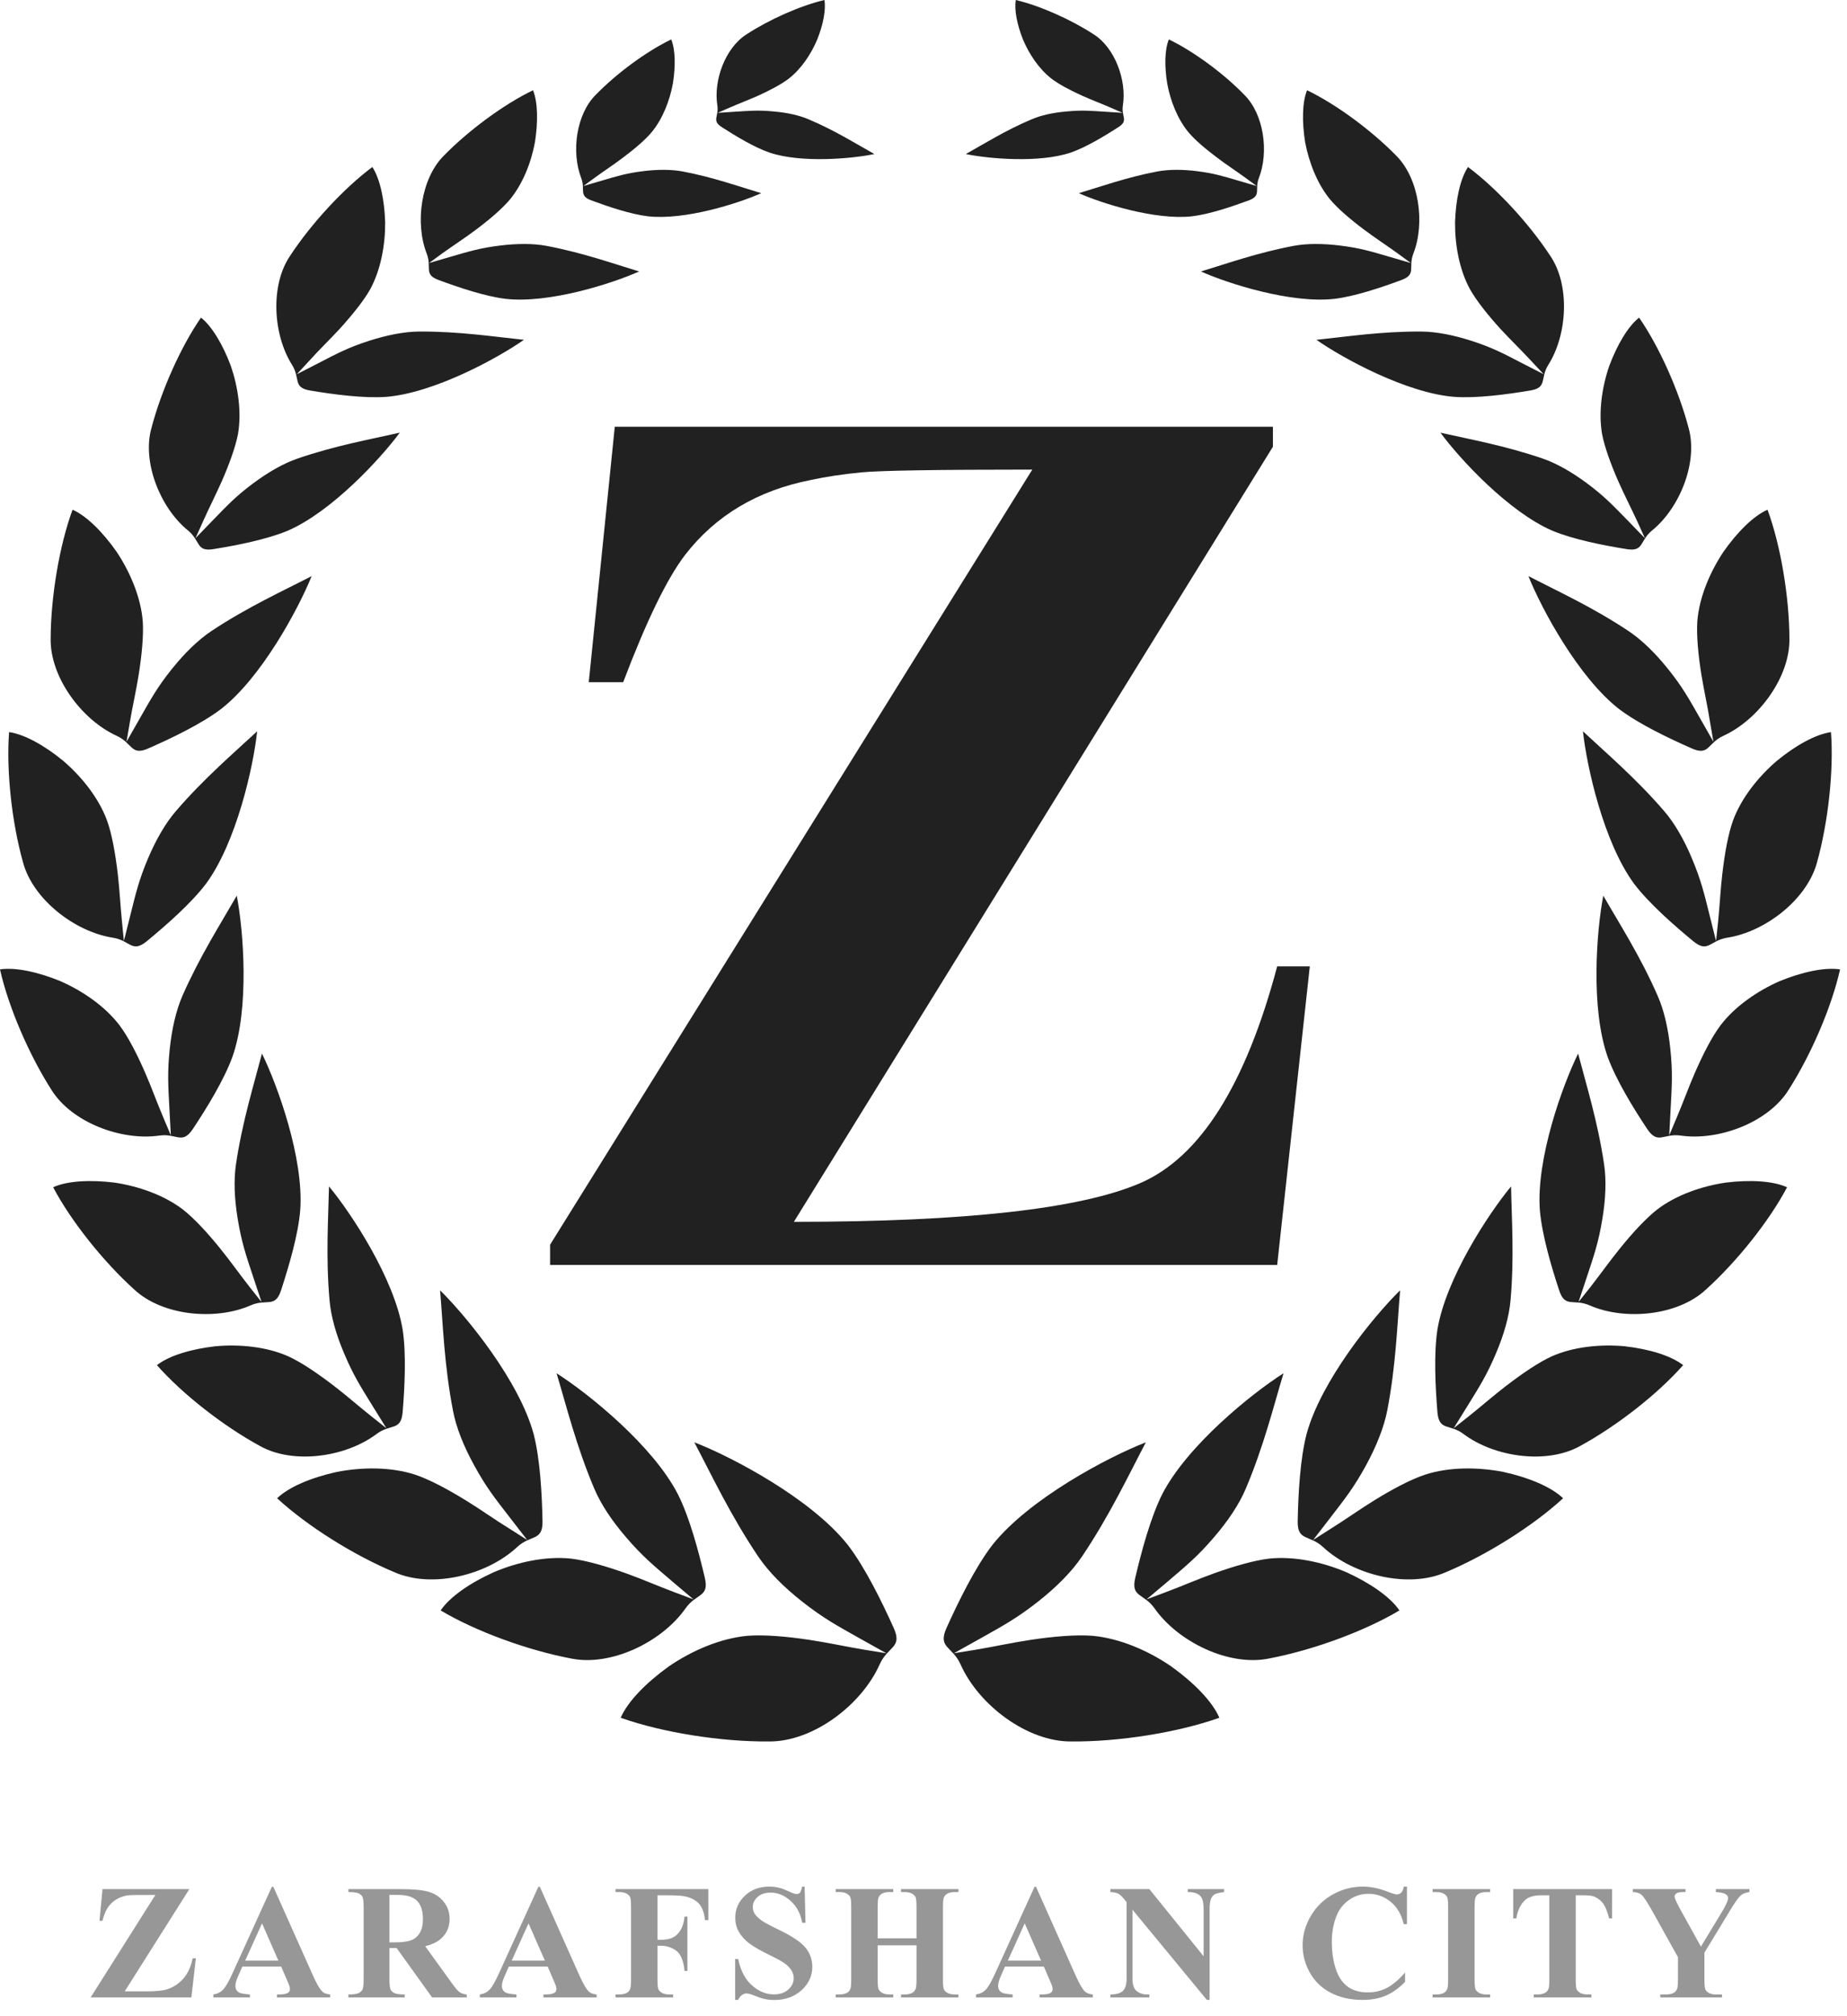 <svg width="110" height="120" viewBox="0 0 110 120" fill="none" xmlns="http://www.w3.org/2000/svg">
<path fill-rule="evenodd" clip-rule="evenodd" d="M61.365 97.604C62.717 97.399 64.07 97.284 65.054 97.358C66.677 97.505 68.374 98.235 69.752 99.179C71.088 100.138 72.195 101.254 72.621 102.238C70.153 103.115 66.644 103.673 63.8 103.648C61.193 103.673 58.29 101.491 57.208 99.064C56.716 97.965 55.831 98.088 56.372 96.89C57.085 95.308 58.077 93.29 59.102 91.953C61.291 89.198 65.989 86.721 68.243 85.843C67.218 87.787 66.095 90.182 64.439 92.642C63.824 93.552 62.906 94.471 61.832 95.316C60.561 96.316 59.75 96.751 58.364 97.53L56.806 98.399L58.126 98.186C59.2 98.006 60.274 97.768 61.365 97.604Z" fill="#212121"/>
<path fill-rule="evenodd" clip-rule="evenodd" d="M72.277 93.651C73.466 93.225 74.679 92.872 75.589 92.765C77.089 92.609 78.762 92.97 80.188 93.577C81.574 94.209 82.787 95.029 83.344 95.849C81.254 97.096 78.171 98.219 75.572 98.711C73.203 99.195 70.17 97.735 68.76 95.726C68.12 94.816 67.333 95.086 67.612 93.905C67.981 92.339 68.522 90.321 69.219 88.927C70.711 86.032 74.54 82.94 76.442 81.734C75.851 83.686 75.269 86.065 74.195 88.599C73.802 89.534 73.129 90.535 72.301 91.494C71.326 92.634 70.67 93.167 69.547 94.127L68.284 95.193L69.44 94.758C70.383 94.406 71.317 93.996 72.277 93.651Z" fill="#212121"/>
<path fill-rule="evenodd" clip-rule="evenodd" d="M81.811 89.32C82.885 88.656 84 88.057 84.869 87.77C86.304 87.303 88.017 87.311 89.534 87.606C91.026 87.934 92.371 88.484 93.092 89.173C91.305 90.821 88.518 92.568 86.083 93.585C83.861 94.553 80.598 93.757 78.794 92.076C77.983 91.322 77.261 91.748 77.286 90.534C77.319 88.927 77.425 86.844 77.819 85.335C78.68 82.185 81.778 78.372 83.385 76.797C83.213 78.823 83.139 81.275 82.615 83.973C82.418 84.965 81.967 86.089 81.36 87.204C80.639 88.525 80.114 89.181 79.212 90.354L78.204 91.658L79.245 90.993C80.114 90.452 80.951 89.853 81.811 89.32Z" fill="#212121"/>
<path fill-rule="evenodd" clip-rule="evenodd" d="M89.715 82.472C90.657 81.751 91.641 81.078 92.42 80.725C93.715 80.151 95.322 79.995 96.765 80.127C98.192 80.291 99.503 80.676 100.241 81.25C98.733 82.964 96.298 84.867 94.117 86.056C92.141 87.172 89.01 86.737 87.165 85.351C86.329 84.719 85.706 85.195 85.607 84.047C85.484 82.546 85.386 80.586 85.607 79.134C86.107 76.108 88.641 72.245 89.993 70.613C90.026 72.524 90.19 74.829 89.961 77.396C89.879 78.347 89.567 79.438 89.1 80.537C88.55 81.841 88.124 82.505 87.394 83.686L86.575 85.006L87.485 84.285C88.239 83.686 88.952 83.055 89.715 82.472Z" fill="#212121"/>
<path fill-rule="evenodd" clip-rule="evenodd" d="M96.478 74.304C97.224 73.377 98.028 72.508 98.7 71.983C99.831 71.122 101.348 70.597 102.791 70.384C104.209 70.212 105.578 70.277 106.431 70.663C105.365 72.68 103.439 75.091 101.594 76.756C99.93 78.306 96.781 78.618 94.666 77.691C93.707 77.273 93.207 77.88 92.855 76.789C92.379 75.354 91.83 73.476 91.707 72.016C91.485 68.957 93.051 64.61 93.986 62.707C94.47 64.561 95.158 66.759 95.535 69.309C95.675 70.252 95.626 71.384 95.429 72.557C95.199 73.951 94.937 74.706 94.502 76.018L94.01 77.494L94.732 76.584C95.322 75.829 95.871 75.05 96.478 74.304Z" fill="#212121"/>
<path fill-rule="evenodd" clip-rule="evenodd" d="M100.946 63.839C101.422 62.748 101.963 61.69 102.479 61.01C103.34 59.886 104.668 58.976 105.996 58.393C107.325 57.852 108.661 57.557 109.587 57.696C109.087 59.927 107.866 62.765 106.529 64.856C105.332 66.792 102.381 67.915 100.094 67.587C99.061 67.439 98.741 68.153 98.101 67.194C97.265 65.939 96.24 64.266 95.74 62.888C94.724 59.993 95.084 55.383 95.486 53.309C96.437 54.965 97.692 56.909 98.725 59.271C99.11 60.14 99.356 61.248 99.479 62.437C99.626 63.839 99.569 64.635 99.495 66.021L99.413 67.571L99.864 66.504C100.241 65.619 100.561 64.717 100.946 63.839Z" fill="#212121"/>
<path fill-rule="evenodd" clip-rule="evenodd" d="M102.578 51.98C102.717 50.799 102.922 49.635 103.217 48.823C103.709 47.494 104.717 46.231 105.816 45.288C106.923 44.378 108.12 43.705 109.046 43.574C109.218 45.854 108.882 48.921 108.218 51.316C107.636 53.514 105.152 55.458 102.865 55.81C101.832 55.974 101.733 56.745 100.848 56.023C99.684 55.064 98.208 53.768 97.323 52.604C95.502 50.135 94.502 45.624 94.273 43.525C95.666 44.829 97.429 46.321 99.11 48.273C99.733 48.995 100.299 49.979 100.758 51.078C101.307 52.374 101.487 53.153 101.823 54.498L102.201 56.007L102.324 54.851C102.422 53.883 102.463 52.932 102.578 51.98Z" fill="#212121"/>
<path fill-rule="evenodd" clip-rule="evenodd" d="M101.332 40.178C101.143 39.006 101.028 37.825 101.086 36.972C101.2 35.561 101.824 34.077 102.627 32.863C103.447 31.69 104.414 30.714 105.267 30.337C106.054 32.477 106.562 35.528 106.57 38.013C106.611 40.285 104.742 42.836 102.635 43.795C101.684 44.23 101.799 45.009 100.75 44.542C99.372 43.935 97.601 43.09 96.429 42.204C94.01 40.326 91.813 36.25 91.026 34.29C92.723 35.167 94.822 36.119 96.97 37.546C97.765 38.071 98.577 38.866 99.323 39.793C100.208 40.892 100.586 41.589 101.274 42.795L102.045 44.148L101.848 43C101.701 42.057 101.487 41.122 101.332 40.178Z" fill="#212121"/>
<path fill-rule="evenodd" clip-rule="evenodd" d="M96.38 28.647C95.937 27.638 95.56 26.605 95.412 25.826C95.191 24.53 95.404 23.054 95.839 21.783C96.306 20.536 96.946 19.437 97.618 18.904C98.823 20.643 99.987 23.259 100.569 25.481C101.135 27.507 100.045 30.23 98.388 31.575C97.634 32.19 97.921 32.854 96.872 32.682C95.495 32.461 93.707 32.108 92.461 31.591C89.854 30.468 86.944 27.327 85.788 25.752C87.517 26.146 89.616 26.515 91.879 27.294C92.715 27.581 93.625 28.106 94.511 28.762C95.56 29.541 96.06 30.082 96.962 31.001L97.962 32.034L97.519 31.05C97.15 30.255 96.741 29.459 96.38 28.647Z" fill="#212121"/>
<path fill-rule="evenodd" clip-rule="evenodd" d="M89.354 19.569C88.616 18.756 87.927 17.895 87.542 17.206C86.911 16.05 86.648 14.582 86.657 13.237C86.698 11.908 86.952 10.67 87.427 9.94C89.124 11.203 91.067 13.303 92.33 15.23C93.51 16.969 93.355 19.896 92.215 21.709C91.699 22.529 92.182 23.07 91.133 23.243C89.756 23.472 87.952 23.718 86.599 23.62C83.771 23.39 80.008 21.348 78.401 20.225C80.163 20.044 82.27 19.716 84.664 19.733C85.55 19.741 86.575 19.946 87.624 20.282C88.87 20.684 89.518 21.028 90.657 21.619L91.936 22.275L91.198 21.488C90.592 20.831 89.952 20.216 89.354 19.569Z" fill="#212121"/>
<path fill-rule="evenodd" clip-rule="evenodd" d="M81.254 13.68C80.45 13.081 79.68 12.425 79.212 11.867C78.45 10.94 77.958 9.669 77.728 8.464C77.54 7.266 77.548 6.102 77.843 5.372C79.581 6.208 81.688 7.766 83.156 9.267C84.517 10.629 84.886 13.278 84.172 15.098C83.853 15.927 84.377 16.329 83.467 16.665C82.27 17.108 80.696 17.641 79.467 17.788C76.892 18.076 73.154 16.886 71.522 16.157C73.072 15.689 74.908 15.033 77.056 14.631C77.852 14.483 78.811 14.492 79.811 14.615C81 14.762 81.639 14.959 82.762 15.287L84.025 15.656L83.23 15.074C82.582 14.606 81.901 14.164 81.254 13.68Z" fill="#212121"/>
<path fill-rule="evenodd" clip-rule="evenodd" d="M72.498 9.391C71.818 8.882 71.162 8.333 70.768 7.857C70.121 7.07 69.703 5.995 69.514 4.97C69.35 3.953 69.358 2.969 69.612 2.346C71.088 3.059 72.875 4.372 74.113 5.651C75.269 6.799 75.581 9.046 74.974 10.596C74.703 11.293 75.146 11.638 74.376 11.925C73.359 12.302 72.023 12.753 70.981 12.876C68.801 13.114 65.636 12.114 64.251 11.498C65.562 11.105 67.12 10.547 68.94 10.203C69.612 10.08 70.424 10.08 71.276 10.186C72.277 10.309 72.826 10.482 73.777 10.76L74.843 11.072L74.171 10.58C73.621 10.178 73.047 9.809 72.498 9.391Z" fill="#212121"/>
<path fill-rule="evenodd" clip-rule="evenodd" d="M64.439 5.692C63.734 5.372 63.045 5.011 62.603 4.667C61.873 4.092 61.291 3.223 60.922 2.346C60.578 1.476 60.397 0.599 60.496 0C61.947 0.344 63.791 1.165 65.144 2.05C66.398 2.846 67.112 4.781 66.874 6.274C66.767 6.947 67.235 7.168 66.603 7.57C65.775 8.103 64.677 8.767 63.775 9.079C61.881 9.719 58.873 9.448 57.52 9.169C58.61 8.562 59.881 7.758 61.438 7.102C62.012 6.856 62.734 6.7 63.513 6.635C64.431 6.545 64.947 6.594 65.849 6.651L66.858 6.717L66.161 6.413C65.595 6.167 65.005 5.946 64.439 5.692Z" fill="#212121"/>
<path fill-rule="evenodd" clip-rule="evenodd" d="M48.223 97.604C46.87 97.399 45.517 97.284 44.533 97.358C42.91 97.505 41.213 98.235 39.836 99.179C38.499 100.138 37.393 101.254 36.966 102.238C39.434 103.115 42.943 103.673 45.796 103.648C48.403 103.673 51.305 101.491 52.388 99.064C52.879 97.965 53.765 98.088 53.224 96.89C52.511 95.308 51.519 93.29 50.494 91.953C48.313 89.198 43.615 86.721 41.352 85.843C42.377 87.787 43.501 90.182 45.157 92.642C45.771 93.552 46.69 94.471 47.764 95.316C49.034 96.316 49.846 96.751 51.231 97.53L52.789 98.399L51.469 98.186C50.387 98.006 49.313 97.768 48.223 97.604Z" fill="#212121"/>
<path fill-rule="evenodd" clip-rule="evenodd" d="M37.311 93.651C36.122 93.225 34.909 92.872 33.999 92.765C32.498 92.609 30.826 92.97 29.399 93.577C28.006 94.209 26.8 95.029 26.243 95.849C28.334 97.096 31.416 98.219 34.015 98.711C36.384 99.195 39.418 97.735 40.828 95.726C41.467 94.816 42.254 95.086 41.976 93.905C41.607 92.339 41.074 90.321 40.369 88.927C38.877 86.032 35.048 82.94 33.146 81.734C33.736 83.686 34.318 86.065 35.392 88.599C35.786 89.534 36.458 90.535 37.286 91.494C38.262 92.634 38.918 93.167 40.041 94.127L41.303 95.193L40.147 94.758C39.205 94.406 38.27 93.996 37.311 93.651Z" fill="#212121"/>
<path fill-rule="evenodd" clip-rule="evenodd" d="M27.776 89.32C26.702 88.656 25.587 88.057 24.726 87.77C23.291 87.303 21.578 87.311 20.061 87.606C18.569 87.934 17.225 88.484 16.503 89.173C18.29 90.821 21.07 92.568 23.513 93.585C25.735 94.553 28.997 93.757 30.801 92.076C31.613 91.322 32.334 91.748 32.31 90.534C32.277 88.927 32.17 86.844 31.777 85.335C30.916 82.185 27.809 78.372 26.21 76.797C26.382 78.823 26.456 81.275 26.981 83.973C27.169 84.965 27.62 86.089 28.235 87.204C28.956 88.525 29.481 89.181 30.391 90.354L31.4 91.658L30.358 90.993C29.473 90.452 28.645 89.853 27.776 89.32Z" fill="#212121"/>
<path fill-rule="evenodd" clip-rule="evenodd" d="M19.873 82.472C18.93 81.751 17.946 81.078 17.167 80.725C15.872 80.151 14.265 79.995 12.822 80.127C11.396 80.291 10.084 80.676 9.346 81.25C10.854 82.964 13.289 84.867 15.47 86.056C17.446 87.172 20.578 86.737 22.422 85.351C23.259 84.719 23.882 85.195 23.98 84.047C24.103 82.546 24.201 80.586 23.98 79.134C23.48 76.108 20.947 72.245 19.594 70.613C19.553 72.524 19.397 74.829 19.627 77.396C19.709 78.347 20.02 79.438 20.488 80.537C21.037 81.841 21.463 82.505 22.193 83.686L23.013 85.006L22.103 84.285C21.348 83.686 20.635 83.055 19.873 82.472Z" fill="#212121"/>
<path fill-rule="evenodd" clip-rule="evenodd" d="M13.109 74.304C12.363 73.377 11.56 72.508 10.887 71.983C9.756 71.122 8.239 70.597 6.805 70.384C5.378 70.212 4.009 70.277 3.165 70.663C4.23 72.68 6.157 75.091 8.002 76.756C9.666 78.306 12.814 78.618 14.929 77.691C15.889 77.273 16.389 77.88 16.741 76.789C17.208 75.354 17.766 73.476 17.881 72.016C18.102 68.957 16.536 64.61 15.601 62.707C15.118 64.561 14.429 66.759 14.052 69.309C13.913 70.252 13.962 71.384 14.159 72.557C14.388 73.951 14.65 74.706 15.085 76.018L15.577 77.494L14.855 76.584C14.265 75.829 13.716 75.05 13.109 74.304Z" fill="#212121"/>
<path fill-rule="evenodd" clip-rule="evenodd" d="M8.641 63.839C8.166 62.748 7.624 61.69 7.108 61.01C6.247 59.886 4.919 58.976 3.591 58.393C2.263 57.852 0.926 57.557 0 57.696C0.5 59.927 1.722 62.765 3.058 64.856C4.255 66.792 7.206 67.915 9.494 67.587C10.527 67.439 10.846 68.153 11.486 67.194C12.322 65.939 13.347 64.266 13.847 62.888C14.864 59.993 14.503 55.383 14.101 53.309C13.15 54.965 11.904 56.909 10.863 59.271C10.486 60.14 10.232 61.248 10.109 62.437C9.961 63.839 10.018 64.635 10.092 66.021L10.174 67.571L9.723 66.504C9.346 65.619 9.026 64.717 8.641 63.839Z" fill="#212121"/>
<path fill-rule="evenodd" clip-rule="evenodd" d="M7.01 51.98C6.87 50.799 6.665 49.635 6.37 48.823C5.878 47.494 4.87 46.231 3.771 45.288C2.664 44.378 1.467 43.705 0.541 43.574C0.369 45.854 0.697 48.921 1.369 51.316C1.951 53.514 4.443 55.458 6.723 55.81C7.756 55.974 7.854 56.745 8.739 56.023C9.904 55.064 11.379 53.768 12.265 52.604C14.085 50.135 15.093 45.624 15.315 43.525C13.913 44.829 12.158 46.321 10.477 48.273C9.854 48.995 9.289 49.979 8.821 51.078C8.272 52.374 8.092 53.153 7.756 54.498L7.378 56.007L7.264 54.851C7.165 53.883 7.124 52.932 7.01 51.98Z" fill="#212121"/>
<path fill-rule="evenodd" clip-rule="evenodd" d="M8.256 40.178C8.444 39.006 8.559 37.825 8.502 36.972C8.387 35.561 7.764 34.077 6.96 32.863C6.141 31.69 5.173 30.714 4.321 30.337C3.534 32.477 3.025 35.528 3.017 38.013C2.976 40.285 4.845 42.836 6.952 43.795C7.903 44.23 7.788 45.009 8.838 44.542C10.223 43.935 11.986 43.09 13.158 42.204C15.577 40.326 17.766 36.25 18.561 34.29C16.864 35.167 14.765 36.119 12.609 37.546C11.814 38.071 11.002 38.866 10.256 39.793C9.371 40.892 8.994 41.589 8.305 42.795L7.534 44.148L7.731 43C7.887 42.057 8.108 41.122 8.256 40.178Z" fill="#212121"/>
<path fill-rule="evenodd" clip-rule="evenodd" d="M13.207 28.647C13.65 27.638 14.027 26.605 14.175 25.826C14.396 24.53 14.183 23.054 13.749 21.783C13.281 20.536 12.642 19.437 11.97 18.904C10.764 20.643 9.6 23.259 9.018 25.481C8.452 27.507 9.543 30.23 11.199 31.575C11.953 32.19 11.666 32.854 12.716 32.682C14.093 32.461 15.88 32.108 17.126 31.591C19.733 30.468 22.644 27.327 23.808 25.752C22.078 26.146 19.979 26.515 17.717 27.294C16.88 27.581 15.97 28.106 15.085 28.762C14.036 29.541 13.535 30.082 12.642 31.001L11.642 32.034L12.084 31.05C12.437 30.255 12.847 29.459 13.207 28.647Z" fill="#212121"/>
<path fill-rule="evenodd" clip-rule="evenodd" d="M20.234 19.569C20.971 18.756 21.668 17.895 22.054 17.206C22.677 16.05 22.947 14.582 22.939 13.237C22.898 11.908 22.644 10.67 22.177 9.94C20.48 11.203 18.537 13.303 17.274 15.23C16.093 16.969 16.249 19.896 17.389 21.709C17.905 22.529 17.422 23.07 18.471 23.243C19.848 23.472 21.652 23.718 23.005 23.62C25.833 23.39 29.596 21.348 31.203 20.225C29.44 20.044 27.333 19.716 24.948 19.733C24.062 19.741 23.037 19.946 21.988 20.282C20.742 20.684 20.094 21.028 18.955 21.619L17.676 22.275L18.405 21.488C18.996 20.831 19.635 20.216 20.234 19.569Z" fill="#212121"/>
<path fill-rule="evenodd" clip-rule="evenodd" d="M28.334 13.68C29.137 13.081 29.908 12.425 30.375 11.867C31.137 10.94 31.637 9.669 31.859 8.464C32.047 7.266 32.039 6.102 31.744 5.372C30.006 6.208 27.899 7.766 26.431 9.267C25.07 10.629 24.702 13.278 25.415 15.098C25.735 15.927 25.21 16.329 26.12 16.665C27.317 17.108 28.891 17.641 30.121 17.788C32.695 18.076 36.434 16.886 38.065 16.157C36.515 15.689 34.679 15.033 32.531 14.631C31.736 14.483 30.777 14.492 29.776 14.615C28.588 14.762 27.948 14.959 26.817 15.287L25.554 15.656L26.349 15.074C27.005 14.606 27.686 14.164 28.334 13.68Z" fill="#212121"/>
<path fill-rule="evenodd" clip-rule="evenodd" d="M37.089 9.391C37.77 8.882 38.426 8.333 38.819 7.857C39.467 7.07 39.885 5.995 40.074 4.97C40.237 3.953 40.229 2.969 39.975 2.346C38.499 3.059 36.712 4.372 35.474 5.651C34.318 6.799 34.015 9.046 34.614 10.596C34.884 11.293 34.441 11.638 35.212 11.925C36.228 12.302 37.565 12.753 38.606 12.876C40.795 13.114 43.951 12.114 45.337 11.498C44.025 11.105 42.468 10.547 40.647 10.203C39.975 10.08 39.164 10.08 38.311 10.186C37.303 10.309 36.761 10.482 35.81 10.76L34.745 11.072L35.417 10.58C35.966 10.178 36.54 9.809 37.089 9.391Z" fill="#212121"/>
<path fill-rule="evenodd" clip-rule="evenodd" d="M45.157 5.692C45.862 5.372 46.55 5.011 46.993 4.667C47.723 4.092 48.305 3.223 48.674 2.346C49.018 1.476 49.198 0.599 49.1 0C47.649 0.344 45.804 1.165 44.452 2.05C43.197 2.846 42.484 4.781 42.722 6.274C42.828 6.947 42.361 7.168 42.992 7.57C43.82 8.103 44.919 8.767 45.821 9.079C47.714 9.719 50.723 9.448 52.076 9.169C50.986 8.562 49.715 7.758 48.157 7.102C47.583 6.856 46.862 6.7 46.083 6.635C45.165 6.545 44.648 6.594 43.746 6.651L42.738 6.717L43.435 6.413C44.001 6.167 44.583 5.946 45.157 5.692Z" fill="#212121"/>
<path d="M32.761 74.082L61.479 27.95C55.79 27.95 52.395 28.007 51.305 28.114C50.215 28.22 49.215 28.368 48.305 28.565C45.115 29.188 42.615 30.681 40.795 33.035C39.713 34.453 38.491 36.979 37.114 40.604H35.064L36.614 25.399H75.81V26.588L47.28 72.721C57.47 72.721 64.349 71.95 67.907 70.416C71.465 68.882 74.187 64.577 76.064 57.516H78.007L76.064 75.288H32.761V74.082Z" fill="#212121"/>
<path d="M11.398 118.883L11.664 116.553H11.475C11.369 117.066 11.178 117.476 10.9 117.782C10.624 118.088 10.293 118.298 9.91 118.412C9.675 118.485 9.263 118.522 8.674 118.522H7.427L11.277 112.435H6.104L5.925 114.322H6.104C6.178 114.012 6.28 113.755 6.41 113.552C6.541 113.349 6.705 113.187 6.903 113.065C7.101 112.943 7.313 112.861 7.538 112.82C7.658 112.798 7.906 112.786 8.282 112.786H9.253L5.398 118.883H11.398ZM14.885 118.883V118.707C14.544 118.682 14.329 118.644 14.242 118.593C14.094 118.507 14.02 118.374 14.02 118.193C14.02 118.057 14.065 117.884 14.156 117.675L14.431 117.047H16.745L17.093 117.851C17.183 118.06 17.231 118.179 17.238 118.208C17.257 118.268 17.267 118.327 17.267 118.384C17.267 118.479 17.231 118.552 17.16 118.602C17.057 118.672 16.878 118.707 16.624 118.707H16.494V118.883H19.663V118.707C19.463 118.691 19.308 118.634 19.199 118.536C19.054 118.406 18.869 118.09 18.643 117.589L16.281 112.301H16.189L13.846 117.447C13.624 117.938 13.437 118.262 13.286 118.419C13.135 118.576 12.941 118.672 12.706 118.707V118.883H14.885ZM16.581 116.695H14.6L15.605 114.475L16.581 116.695ZM24.101 118.883V118.707C23.802 118.707 23.597 118.68 23.488 118.626C23.378 118.572 23.302 118.5 23.258 118.41C23.215 118.319 23.193 118.1 23.193 117.751V115.944H23.623L25.734 118.883H27.797V118.707C27.623 118.697 27.47 118.644 27.337 118.545C27.251 118.476 27.104 118.3 26.898 118.017L25.323 115.835C25.723 115.736 26.033 115.589 26.256 115.392C26.603 115.082 26.777 114.689 26.777 114.213C26.777 113.823 26.661 113.483 26.429 113.193C26.198 112.903 25.898 112.704 25.531 112.596C25.164 112.488 24.584 112.435 23.792 112.435H20.749V112.61C21.048 112.61 21.253 112.637 21.362 112.691C21.472 112.745 21.548 112.817 21.591 112.908C21.635 112.998 21.657 113.218 21.657 113.566V117.751C21.657 118.1 21.635 118.319 21.591 118.407C21.548 118.496 21.472 118.568 21.364 118.624C21.257 118.679 21.051 118.707 20.749 118.707V118.883H24.101ZM23.468 115.606H23.193V112.782H23.71C24.228 112.782 24.604 112.899 24.838 113.134C25.071 113.368 25.188 113.731 25.188 114.223C25.188 114.562 25.124 114.837 24.997 115.048C24.87 115.258 24.695 115.404 24.473 115.485C24.251 115.566 23.916 115.606 23.468 115.606ZM30.757 118.883V118.707C30.416 118.682 30.201 118.644 30.114 118.593C29.966 118.507 29.892 118.374 29.892 118.193C29.892 118.057 29.937 117.884 30.027 117.675L30.303 117.047H32.617L32.964 117.851C33.055 118.06 33.103 118.179 33.109 118.208C33.129 118.268 33.138 118.327 33.138 118.384C33.138 118.479 33.103 118.552 33.032 118.602C32.929 118.672 32.75 118.707 32.496 118.707H32.365V118.883H35.534V118.707C35.335 118.691 35.18 118.634 35.071 118.536C34.926 118.406 34.74 118.09 34.515 117.589L32.153 112.301H32.061L29.718 117.447C29.496 117.938 29.309 118.262 29.158 118.419C29.007 118.576 28.813 118.672 28.578 118.707V118.883H30.757ZM32.452 116.695H30.472L31.477 114.475L32.452 116.695ZM40.084 118.883V118.707H39.867C39.683 118.707 39.537 118.676 39.429 118.614C39.322 118.552 39.249 118.48 39.212 118.398C39.175 118.315 39.157 118.109 39.157 117.78V115.806H39.345C39.69 115.806 39.998 115.904 40.27 116.099C40.542 116.294 40.709 116.697 40.77 117.309H40.939V114.07H40.77C40.731 114.416 40.648 114.69 40.521 114.893C40.394 115.096 40.239 115.24 40.055 115.326C39.871 115.411 39.635 115.454 39.345 115.454H39.157V112.805H39.765C40.287 112.805 40.644 112.829 40.838 112.877C41.189 112.962 41.457 113.11 41.642 113.319C41.827 113.528 41.942 113.85 41.987 114.284H42.185V112.435H36.659V112.61H36.877C37.06 112.61 37.206 112.641 37.314 112.703C37.422 112.765 37.493 112.837 37.529 112.92C37.564 113.002 37.582 113.208 37.582 113.538V117.78C37.582 118.103 37.564 118.303 37.529 118.379C37.483 118.487 37.419 118.563 37.335 118.607C37.219 118.674 37.066 118.707 36.877 118.707H36.659V118.883H40.084ZM46.112 119.035C46.769 119.035 47.311 118.841 47.737 118.453C48.164 118.064 48.377 117.601 48.377 117.062C48.377 116.637 48.245 116.259 47.981 115.93C47.714 115.6 47.197 115.25 46.431 114.879C45.883 114.613 45.534 114.427 45.382 114.322C45.176 114.177 45.026 114.029 44.933 113.88C44.865 113.769 44.832 113.642 44.832 113.5C44.832 113.275 44.928 113.076 45.119 112.903C45.311 112.73 45.571 112.644 45.899 112.644C46.324 112.644 46.72 112.808 47.085 113.136C47.451 113.464 47.68 113.898 47.774 114.437H47.972L47.919 112.287H47.774C47.732 112.48 47.687 112.603 47.638 112.653C47.59 112.704 47.524 112.729 47.44 112.729C47.353 112.729 47.201 112.678 46.984 112.575C46.766 112.472 46.582 112.401 46.431 112.363C46.231 112.312 46.025 112.287 45.812 112.287C45.229 112.287 44.746 112.468 44.363 112.829C43.98 113.191 43.788 113.628 43.788 114.142C43.788 114.443 43.858 114.719 43.998 114.969C44.139 115.22 44.339 115.446 44.6 115.649C44.861 115.852 45.289 116.098 45.885 116.386C46.31 116.592 46.606 116.76 46.774 116.888C46.941 117.016 47.066 117.152 47.148 117.295C47.23 117.437 47.271 117.585 47.271 117.737C47.271 117.994 47.164 118.219 46.95 118.412C46.736 118.606 46.448 118.702 46.088 118.702C45.621 118.702 45.185 118.522 44.781 118.162C44.377 117.803 44.104 117.28 43.962 116.596H43.783V119.03H43.962C44.02 118.9 44.096 118.804 44.189 118.74C44.283 118.677 44.371 118.645 44.455 118.645C44.555 118.645 44.682 118.677 44.837 118.74C45.114 118.854 45.344 118.932 45.527 118.973C45.711 119.014 45.906 119.035 46.112 119.035ZM53.198 118.883V118.707H52.98C52.797 118.707 52.651 118.676 52.543 118.614C52.435 118.552 52.363 118.48 52.326 118.398C52.289 118.315 52.27 118.109 52.27 117.78V115.782H54.584V117.78C54.584 118.103 54.566 118.303 54.531 118.379C54.483 118.487 54.416 118.563 54.333 118.607C54.22 118.674 54.067 118.707 53.874 118.707H53.661V118.883H57.081V118.707H56.869C56.685 118.707 56.539 118.676 56.429 118.614C56.32 118.552 56.247 118.48 56.212 118.398C56.176 118.315 56.159 118.109 56.159 117.78V113.538C56.159 113.214 56.176 113.015 56.212 112.939C56.26 112.831 56.326 112.755 56.41 112.71C56.523 112.644 56.676 112.61 56.869 112.61H57.081V112.435H53.661V112.61H53.874C54.057 112.61 54.204 112.641 54.313 112.703C54.423 112.765 54.495 112.837 54.531 112.92C54.566 113.002 54.584 113.208 54.584 113.538V115.364H52.27V113.538C52.27 113.214 52.288 113.015 52.323 112.939C52.371 112.831 52.438 112.755 52.521 112.71C52.637 112.644 52.79 112.61 52.98 112.61H53.198V112.435H49.773V112.61H49.99C50.174 112.61 50.319 112.641 50.427 112.703C50.535 112.765 50.607 112.837 50.642 112.92C50.678 113.002 50.695 113.208 50.695 113.538V117.78C50.695 118.103 50.678 118.303 50.642 118.379C50.597 118.487 50.533 118.563 50.449 118.607C50.333 118.674 50.18 118.707 49.99 118.707H49.773V118.883H53.198ZM60.307 118.883V118.707C59.966 118.682 59.752 118.644 59.665 118.593C59.517 118.507 59.443 118.374 59.443 118.193C59.443 118.057 59.488 117.884 59.578 117.675L59.853 117.047H62.167L62.515 117.851C62.605 118.06 62.654 118.179 62.66 118.208C62.679 118.268 62.689 118.327 62.689 118.384C62.689 118.479 62.654 118.552 62.583 118.602C62.48 118.672 62.301 118.707 62.047 118.707H61.916V118.883H65.085V118.707C64.885 118.691 64.731 118.634 64.621 118.536C64.476 118.406 64.291 118.09 64.066 117.589L61.703 112.301H61.612L59.269 117.447C59.047 117.938 58.86 118.262 58.709 118.419C58.557 118.576 58.364 118.672 58.129 118.707V118.883H60.307ZM62.003 116.695H60.022L61.027 114.475L62.003 116.695ZM72.04 119.03V113.661C72.04 113.357 72.067 113.142 72.12 113.017C72.173 112.892 72.247 112.801 72.342 112.746C72.437 112.691 72.623 112.645 72.9 112.61V112.435H70.736V112.61C71.1 112.604 71.359 112.693 71.514 112.877C71.626 113.013 71.683 113.275 71.683 113.661V116.434L68.451 112.435H66.128V112.61C66.327 112.617 66.48 112.647 66.587 112.701C66.693 112.755 66.815 112.867 66.954 113.038L67.094 113.21V117.761C67.094 118.103 67.023 118.346 66.881 118.488C66.74 118.631 66.488 118.704 66.128 118.707V118.883H68.451V118.707H68.296C68.074 118.707 67.877 118.642 67.705 118.512C67.532 118.382 67.446 118.132 67.446 117.761V113.661L71.876 119.03H72.04ZM81.14 119.03C81.671 119.03 82.135 118.946 82.533 118.776C82.931 118.606 83.313 118.333 83.68 117.956V117.399C83.3 117.834 82.939 118.139 82.596 118.317C82.253 118.495 81.875 118.583 81.463 118.583C80.961 118.583 80.552 118.462 80.236 118.22C79.921 117.977 79.689 117.619 79.541 117.145C79.392 116.671 79.318 116.145 79.318 115.568C79.318 114.982 79.42 114.449 79.623 113.971C79.781 113.596 80.03 113.294 80.371 113.062C80.713 112.831 81.088 112.715 81.497 112.715C81.987 112.715 82.424 112.87 82.811 113.181C83.197 113.492 83.462 113.939 83.603 114.522H83.792V112.287H83.603C83.581 112.449 83.531 112.567 83.456 112.641C83.38 112.716 83.291 112.753 83.188 112.753C83.107 112.753 82.919 112.696 82.623 112.582C82.111 112.385 81.624 112.287 81.164 112.287C80.539 112.287 79.949 112.439 79.393 112.744C78.838 113.048 78.397 113.476 78.07 114.028C77.743 114.579 77.579 115.163 77.579 115.778C77.579 116.361 77.727 116.911 78.021 117.428C78.316 117.945 78.735 118.341 79.277 118.617C79.82 118.892 80.441 119.03 81.14 119.03ZM88.747 118.883V118.707H88.53C88.346 118.707 88.2 118.676 88.093 118.614C87.985 118.552 87.912 118.48 87.875 118.398C87.838 118.315 87.82 118.109 87.82 117.78V113.538C87.82 113.214 87.837 113.015 87.873 112.939C87.921 112.831 87.987 112.755 88.071 112.71C88.187 112.644 88.34 112.61 88.53 112.61H88.747V112.435H85.322V112.61H85.54C85.723 112.61 85.869 112.641 85.977 112.703C86.085 112.765 86.156 112.837 86.192 112.92C86.227 113.002 86.245 113.208 86.245 113.538V117.78C86.245 118.103 86.227 118.303 86.192 118.379C86.147 118.487 86.082 118.563 85.998 118.607C85.882 118.674 85.73 118.707 85.54 118.707H85.322V118.883H88.747ZM94.775 118.883V118.707H94.558C94.371 118.707 94.223 118.676 94.115 118.614C94.008 118.552 93.935 118.48 93.898 118.398C93.861 118.315 93.843 118.109 93.843 117.78V112.805H94.33C94.636 112.805 94.85 112.834 94.973 112.891C95.192 112.996 95.364 113.136 95.49 113.312C95.615 113.488 95.73 113.777 95.833 114.18H96.007V112.435H90.123V114.18H90.306C90.381 113.704 90.558 113.338 90.838 113.081C91.038 112.897 91.358 112.805 91.799 112.805H92.273V117.78C92.273 118.103 92.255 118.303 92.219 118.379C92.171 118.487 92.105 118.563 92.021 118.607C91.906 118.674 91.752 118.707 91.562 118.707H91.345V118.883H94.775ZM102.556 118.883V118.707H102.189C102.015 118.707 101.876 118.676 101.771 118.614C101.667 118.552 101.597 118.481 101.561 118.4C101.526 118.319 101.508 118.113 101.508 117.78V116.22L102.928 113.885C103.276 113.292 103.53 112.929 103.691 112.796C103.807 112.701 103.973 112.639 104.189 112.61V112.435H102.189V112.61C102.482 112.626 102.683 112.674 102.793 112.753C102.877 112.81 102.919 112.882 102.919 112.967C102.919 113.122 102.772 113.438 102.479 113.913L101.3 115.858L100.117 113.723C99.859 113.264 99.73 112.977 99.73 112.863C99.73 112.802 99.768 112.745 99.844 112.691C99.919 112.637 100.052 112.61 100.242 112.61H100.382V112.435H97.243V112.61C97.452 112.614 97.619 112.664 97.745 112.76C97.871 112.857 98.086 113.178 98.392 113.723L99.933 116.486V117.78C99.933 118.103 99.915 118.303 99.88 118.379C99.832 118.487 99.766 118.563 99.682 118.607C99.569 118.674 99.416 118.707 99.223 118.707H98.88V118.883H102.556Z" fill="#979797"/>
</svg>
